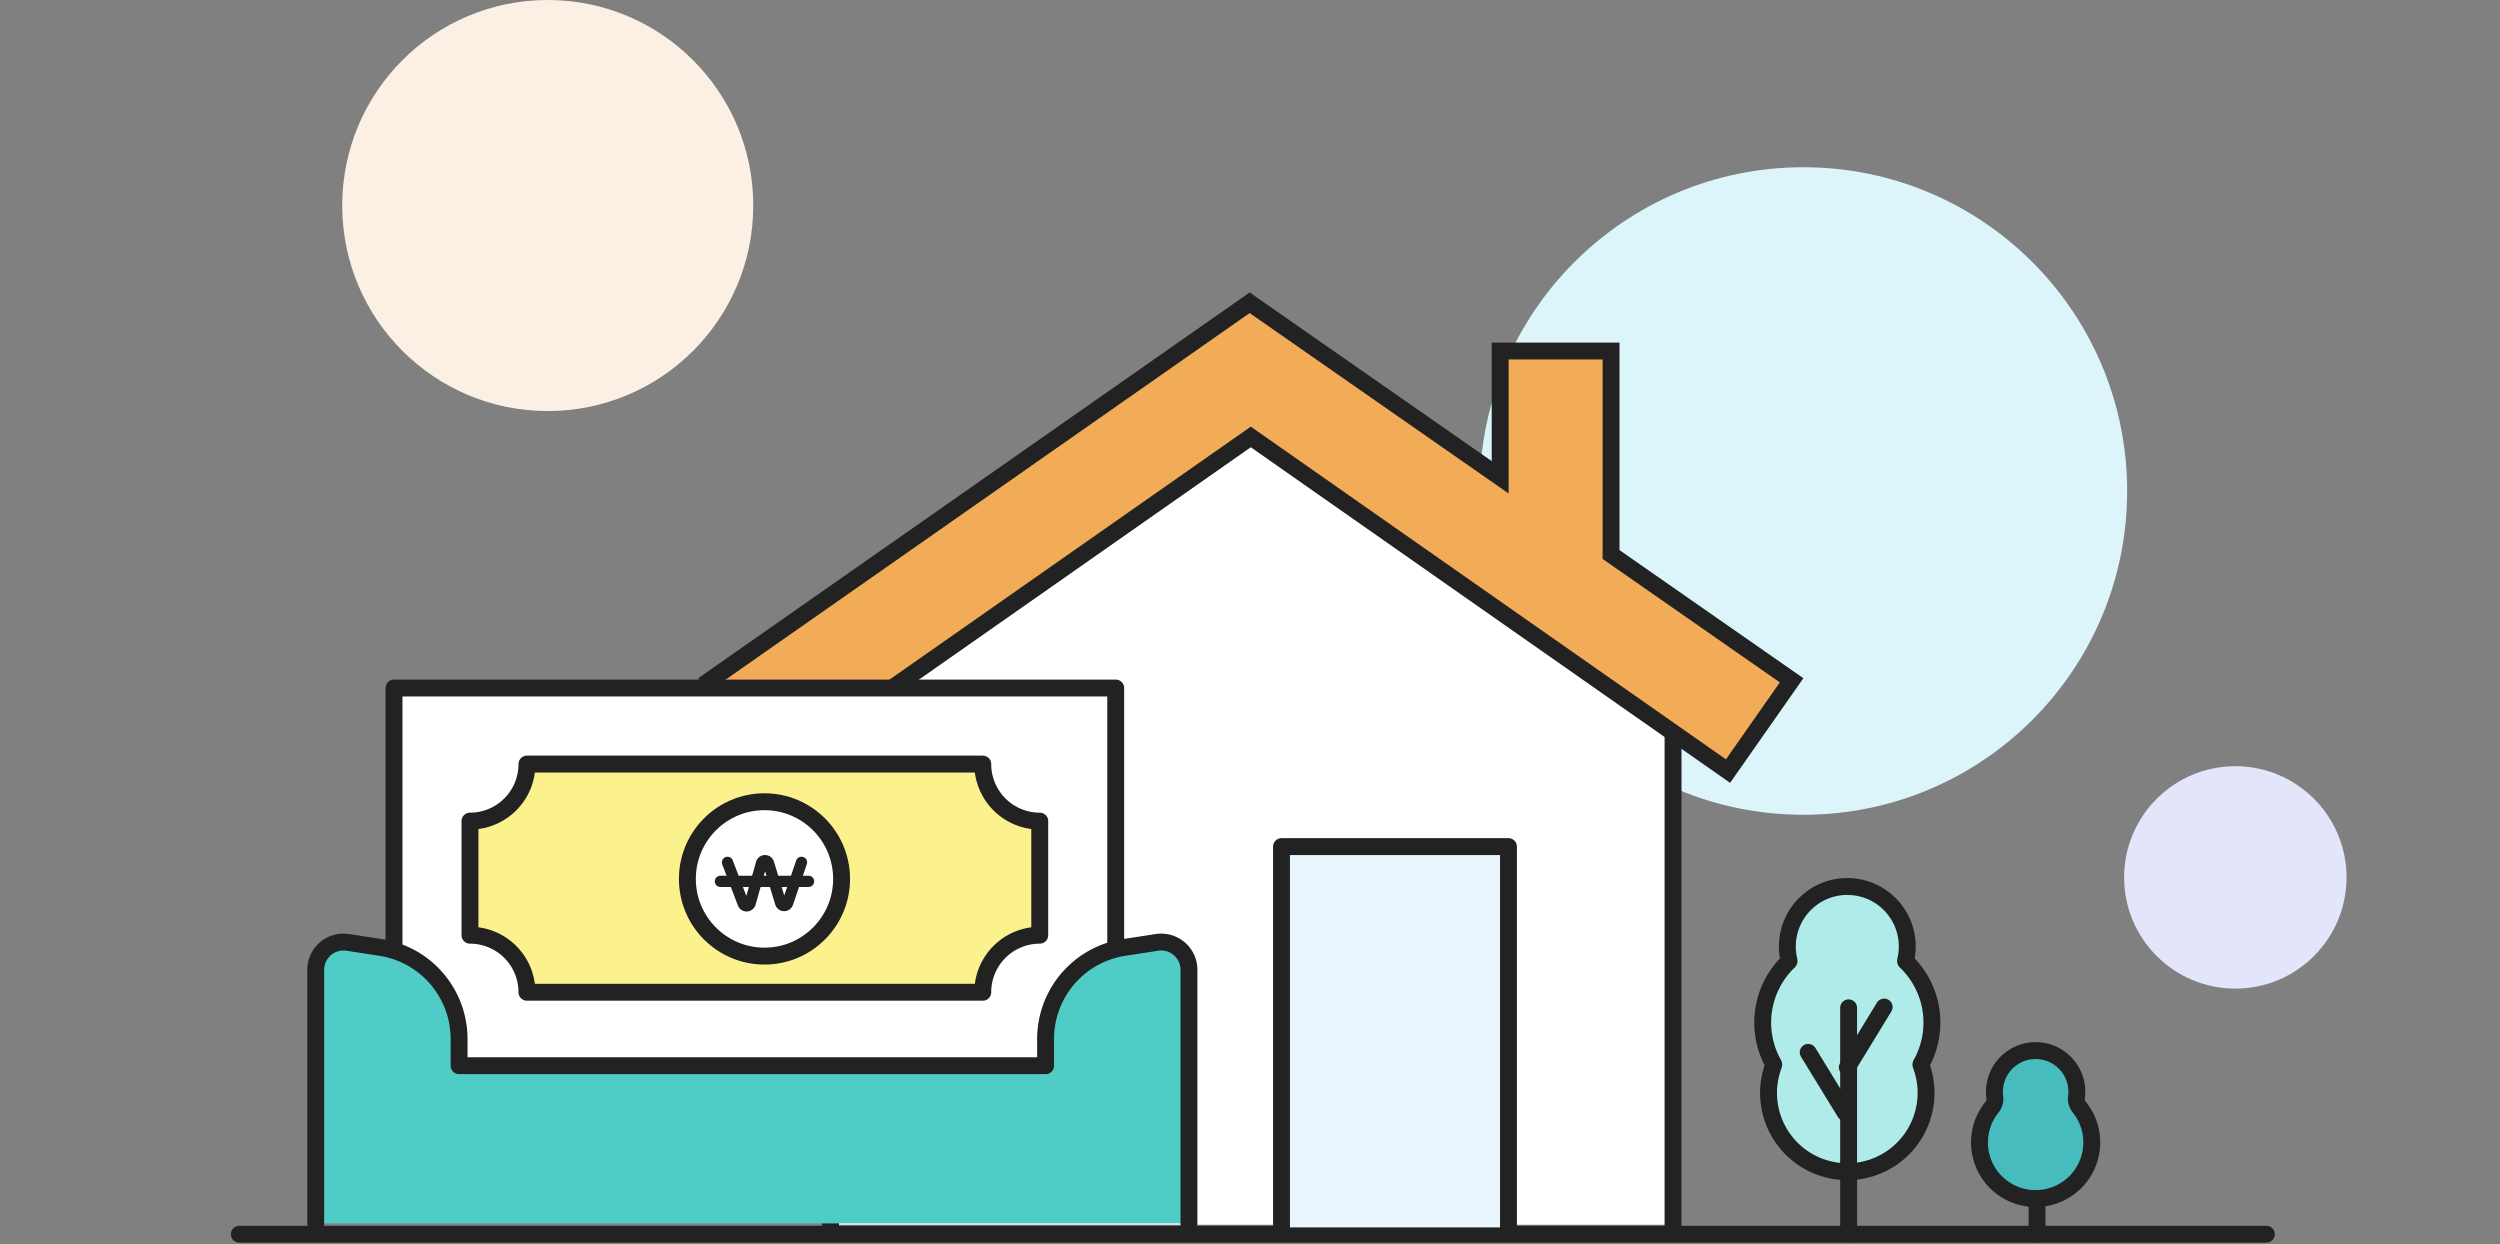 <svg xmlns="http://www.w3.org/2000/svg" width="444" height="221" viewBox="0 0 444 221">
    <rect x="0" y="0" width="444" height="221" fill="#808080" stroke="none"/>
    <g transform="translate(39 21.281)">
        <circle data-name="Ellipse 2" cx="57.501" cy="57.501" r="57.501" transform="translate(223.779 8.42)" style="fill:#dcf5fb"/>
        <circle data-name="Ellipse 2" cx="19.75" cy="19.75" r="19.75" transform="translate(338.247 114.797)" style="fill:#e3e6fb"/>
        <circle data-name="Ellipse 2" cx="36.501" cy="36.501" r="36.501" transform="translate(21.779 -21.281)" style="fill:#fbf0e3"/>
    </g>
    <g data-name="그룹 634200">
        <path data-name="패스 3406" d="M24.778 138.091a13.989 13.989 0 0 1-13.072-18.942.2.2 0 0 0-.011-.17 15.019 15.019 0 0 1 2.705-18.222.156.156 0 0 0 .04-.146 10.655 10.655 0 0 1 3.06-10.279 10.562 10.562 0 0 1 7.964-2.867 10.645 10.645 0 0 1 9.668 13.156.149.149 0 0 0 .044.137 15.019 15.019 0 0 1 2.708 18.221.21.21 0 0 0-.008.178 14 14 0 0 1-11.814 18.876q-.647.058-1.284.058z" transform="translate(303.293 70.002)" style="stroke-width:3px;stroke-miterlimit:10;stroke:#222;fill:#afece9"/>
        <path data-name="선 264" transform="translate(328.315 178.988)" style="stroke-linecap:round;stroke-linejoin:round;fill:none;stroke-width:3px;stroke:#222" d="M0 0v40.161"/>
        <path data-name="선 265" transform="translate(328.08 178.849)" style="stroke-linecap:round;stroke-linejoin:round;fill:none;stroke-width:3px;stroke:#222" d="M6.545 0 0 10.719"/>
        <path data-name="선 266" transform="translate(321.136 186.893)" style="stroke-linecap:round;stroke-linejoin:round;fill:none;stroke-width:3px;stroke:#222" d="M6.56 10.71 0 0"/>
        <g data-name="나무">
            <path data-name="패스 3405" d="M57.734 148.525a10.116 10.116 0 0 1-1.156-.066 9.965 9.965 0 0 1-6.619-16.11 2.363 2.363 0 0 0 .548-1.791 7.176 7.176 0 0 1-.068-.986 7.318 7.318 0 0 1 14.453-1.633 7.392 7.392 0 0 1 .12 2.587 2.37 2.37 0 0 0 .527 1.8 9.965 9.965 0 0 1-7.8 16.195z" transform="translate(303.773 64.339)" style="fill:#47bcbf;stroke-width:3px;stroke-miterlimit:10;stroke:#222"/>
            <path data-name="선 263" transform="translate(361.778 213.314)" style="stroke-linecap:round;stroke-linejoin:round;fill:none;stroke-width:3px;stroke:#222" d="M0 5.857V0"/>
        </g>
    </g>
    <path data-name="선 223" transform="translate(42.5 219.198)" style="stroke-linecap:round;stroke-linejoin:round;fill:none;stroke-width:3px;stroke:#222" d="M0 0h360"/>
    <g data-name="그룹 323">
        <path data-name="패스 590" d="M186.5 206.453v-89.6a1.321 1.321 0 0 1 1.392-1.235l73.208-71.21 73.636 71.211a1.321 1.321 0 0 1 1.392 1.235v89.6" transform="translate(-38.995 11.062)" style="stroke-width:3.004px;fill:#fff;stroke-linecap:round;stroke-linejoin:round;stroke:#222"/>
        <g data-name="그룹 632813">
            <path data-name="패스 1621" d="M190.95 324.8v-67.634h-40.31V324.8" transform="translate(76.955 -106.811)" style="fill:#e9f6fd;stroke-linecap:round;stroke-linejoin:round;stroke-width:3px;stroke:#222"/>
        </g>
    </g>
    <g data-name="그룹 631460">
        <g data-name="합치기 41" style="fill:#f2ac58">
            <path d="M13.384 85.005 2.09 68.875 97.935 1.83l42.138 29.354 2.358 1.642V10.403h19.693v36.14l.642.448 31.423 21.887-11.293 16.127L99 26.26l-.86-.603-.86.603-83.896 58.744z" style="stroke:none" transform="translate(124 51.942)"/>
            <path d="M97.937 3.659 4.179 69.245l9.573 13.67L98.14 23.828l84.388 59.089 9.57-13.666-31.474-21.924V11.903H143.93v23.795L97.937 3.658M97.933 0l42.998 29.952V8.903h22.693V45.76l32.656 22.747-13.016 18.587L98.14 27.489 13.016 87.094 0 68.507 97.933 0z" style="fill:#222;stroke:none" transform="translate(124 51.942)"/>
        </g>
    </g>
    <g>
        <path data-name="사각형 461227" transform="translate(69.976 122.193)" style="stroke-width:3.002px;fill:#fff;stroke-linecap:round;stroke-linejoin:round;stroke:#222" d="M0 0h128.175v67.538H0z"/>
        <g data-name="그룹 626888">
            <path data-name="패스 5248" d="M341.825 94.6V74.34a10.127 10.127 0 0 1-10.119-10.13h-80.953a10.127 10.127 0 0 1-10.119 10.13V94.6a10.128 10.128 0 0 1 10.119 10.131h80.952a10.128 10.128 0 0 1 10.12-10.131z" transform="translate(-157.166 71.491)" style="fill:#fcf28d;stroke-width:3.002px;stroke-linecap:round;stroke-linejoin:round;stroke:#222"/>
        </g>
        <g data-name="그룹 626890" transform="translate(122.078 142.386)">
            <ellipse data-name="타원 650" cx="13.694" cy="13.71" rx="13.694" ry="13.71" style="stroke-width:3.002px;fill:#fff;stroke-miterlimit:10;stroke:#222"/>
            <g data-name="그룹 626889">
                <path data-name="패스 5249" d="m289.863 82.978 2.783 7.305a.652.652 0 0 0 1.237-.053l2.016-7.083a.652.652 0 0 1 1.251-.011l2.149 7.048a.652.652 0 0 0 1.241.02l2.46-7.226" transform="translate(-282.736 -72.206)" style="stroke-width:2.001px;stroke-linecap:round;stroke-linejoin:round;fill:none;stroke:#222"/>
                <path data-name="선 444" transform="translate(5.869 14.141)" style="stroke-width:2px;stroke-linecap:round;stroke-linejoin:round;fill:none;stroke:#222" d="M0 0h15.651"/>
            </g>
        </g>
        <path data-name="패스 547" d="M973.772 948.21v-44.983a4.934 4.934 0 0 0-5.639-4.937l-6.015.927a16.449 16.449 0 0 0-13.808 16.352v4.631H844.146v-4.63a16.451 16.451 0 0 0-13.808-16.352l-6.015-.927a4.934 4.934 0 0 0-5.638 4.937v44.982" transform="translate(-762.613 -730.93)" style="fill:#50ccc6;stroke-linecap:round;stroke-linejoin:round;stroke-width:3px;stroke:#222"/>
    </g>
</svg>
